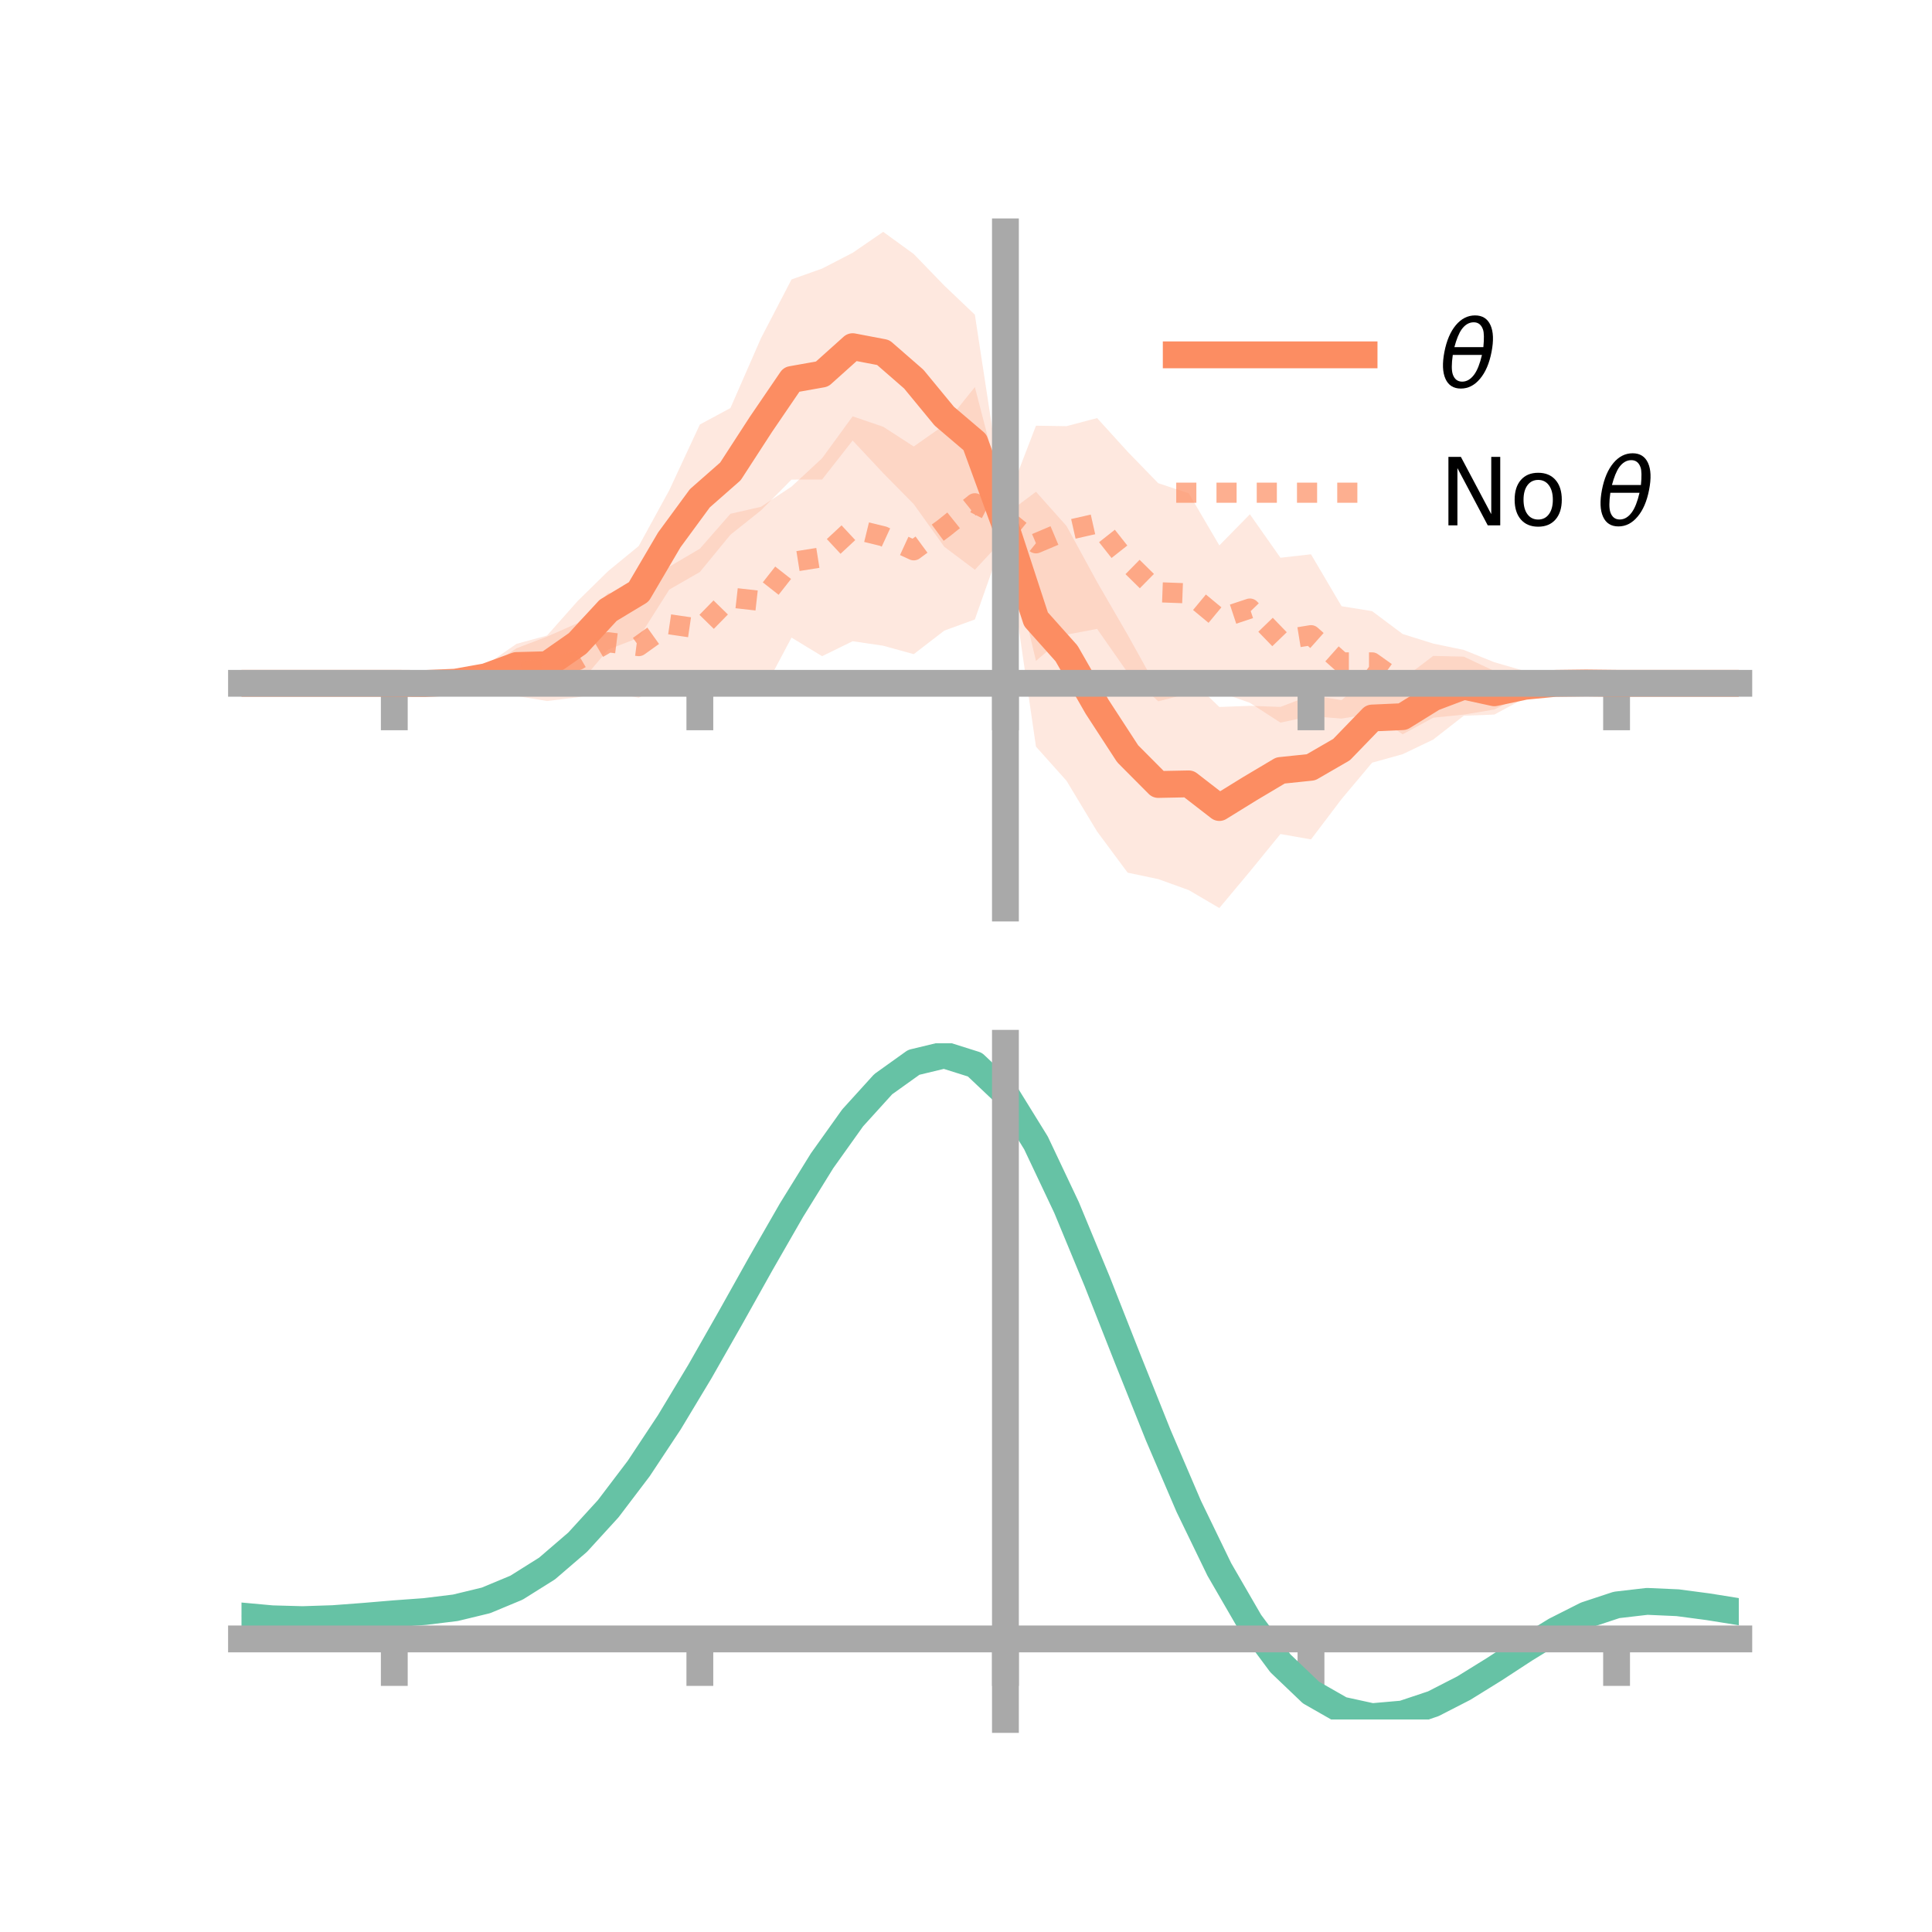 <?xml version="1.0" encoding="utf-8" standalone="no"?>
<!DOCTYPE svg PUBLIC "-//W3C//DTD SVG 1.1//EN"
  "http://www.w3.org/Graphics/SVG/1.1/DTD/svg11.dtd">
<!-- Created with matplotlib (https://matplotlib.org/) -->
<svg height="144pt" version="1.1" viewBox="0 0 144 144" width="144pt" xmlns="http://www.w3.org/2000/svg" xmlns:xlink="http://www.w3.org/1999/xlink">
 <defs>
  <style type="text/css">*{stroke-linecap:butt;stroke-linejoin:round;}</style>
 </defs>
 <g id="figure_1">
  <g id="patch_1">
   <path d="M 0 144 
L 144 144 
L 144 0 
L 0 0 
z
" style="fill:none;"/>
  </g>
  <g id="axes_1">
   <g id="patch_2">
    <path d="M 18 67.68 
L 129.6 67.68 
L 129.6 17.28 
L 18 17.28 
z
" style="fill:none;"/>
   </g>
   <g id="PolyCollection_1">
    <path clip-path="url(#p849d8a2524)" d="M 18 50.93 
L 18 50.93 
L 20.278 50.93 
L 22.555 50.93 
L 24.833 50.93 
L 27.11 50.93 
L 29.388 50.929 
L 31.665 50.737 
L 33.943 50.297 
L 36.22 49.567 
L 38.498 47.989 
L 40.776 47.367 
L 43.053 44.799 
L 45.331 42.564 
L 47.608 40.696 
L 49.886 36.534 
L 52.163 31.641 
L 54.441 30.414 
L 56.718 25.21 
L 58.996 20.828 
L 61.273 20.019 
L 63.551 18.843 
L 65.829 17.28 
L 68.106 18.935 
L 70.384 21.289 
L 72.661 23.455 
L 74.939 38.361 
L 77.216 36.653 
L 79.494 39.207 
L 81.771 43.381 
L 84.049 47.316 
L 86.327 51.418 
L 88.604 50.506 
L 90.882 52.695 
L 93.159 52.608 
L 95.437 52.69 
L 97.714 51.813 
L 99.992 52.183 
L 102.269 50.189 
L 104.547 50.617 
L 106.824 48.887 
L 109.102 48.942 
L 111.38 50.014 
L 113.657 50.275 
L 115.935 50.402 
L 118.212 50.695 
L 120.49 50.93 
L 122.767 50.93 
L 125.045 50.93 
L 127.322 50.93 
L 129.6 50.93 
L 129.6 50.93 
L 129.6 50.93 
L 127.322 50.93 
L 125.045 50.93 
L 122.767 50.93 
L 120.49 50.93 
L 118.212 51.115 
L 115.935 51.466 
L 113.657 52.033 
L 111.38 53.26 
L 109.102 53.345 
L 106.824 55.123 
L 104.547 56.213 
L 102.269 56.845 
L 99.992 59.558 
L 97.714 62.565 
L 95.437 62.164 
L 93.159 64.956 
L 90.882 67.68 
L 88.604 66.344 
L 86.327 65.522 
L 84.049 65.044 
L 81.771 61.976 
L 79.494 58.199 
L 77.216 55.651 
L 74.939 40.022 
L 72.661 42.466 
L 70.384 40.756 
L 68.106 37.577 
L 65.829 35.266 
L 63.551 32.833 
L 61.273 35.742 
L 58.996 35.745 
L 56.718 38.042 
L 54.441 39.857 
L 52.163 42.635 
L 49.886 43.942 
L 47.608 47.537 
L 45.331 48.412 
L 43.053 51.108 
L 40.776 51.718 
L 38.498 51.217 
L 36.22 51.313 
L 33.943 51.393 
L 31.665 51.152 
L 29.388 50.93 
L 27.11 50.93 
L 24.833 50.93 
L 22.555 50.93 
L 20.278 50.93 
L 18 50.93 
z
" style="fill:#fc8d62;fill-opacity:0.2;"/>
   </g>
   <g id="PolyCollection_2">
    <path clip-path="url(#p849d8a2524)" d="M 18 50.93 
L 18 50.93 
L 20.278 50.93 
L 22.555 50.93 
L 24.833 50.93 
L 27.11 50.93 
L 29.388 50.929 
L 31.665 50.718 
L 33.943 50.273 
L 36.22 49.833 
L 38.498 48.318 
L 40.776 47.45 
L 43.053 46.442 
L 45.331 44.204 
L 47.608 44.307 
L 49.886 42.24 
L 52.163 40.897 
L 54.441 38.295 
L 56.718 37.775 
L 58.996 36.267 
L 61.273 34.157 
L 63.551 31.031 
L 65.829 31.808 
L 68.106 33.278 
L 70.384 31.678 
L 72.661 28.851 
L 74.939 37.642 
L 77.216 31.729 
L 79.494 31.764 
L 81.771 31.16 
L 84.049 33.669 
L 86.327 36.014 
L 88.604 36.767 
L 90.882 40.654 
L 93.159 38.332 
L 95.437 41.571 
L 97.714 41.313 
L 99.992 45.183 
L 102.269 45.552 
L 104.547 47.255 
L 106.824 47.968 
L 109.102 48.442 
L 111.38 49.359 
L 113.657 50.018 
L 115.935 50.557 
L 118.212 50.793 
L 120.49 50.93 
L 122.767 50.93 
L 125.045 50.93 
L 127.322 50.93 
L 129.6 50.93 
L 129.6 50.93 
L 129.6 50.93 
L 127.322 50.93 
L 125.045 50.93 
L 122.767 50.93 
L 120.49 50.93 
L 118.212 51.125 
L 115.935 51.49 
L 113.657 51.758 
L 111.38 52.882 
L 109.102 53.263 
L 106.824 53.493 
L 104.547 54.73 
L 102.269 53.191 
L 99.992 53.559 
L 97.714 53.376 
L 95.437 53.86 
L 93.159 52.386 
L 90.882 51.573 
L 88.604 51.686 
L 86.327 52.272 
L 84.049 50.133 
L 81.771 46.874 
L 79.494 47.302 
L 77.216 49.26 
L 74.939 39.697 
L 72.661 46.171 
L 70.384 47.001 
L 68.106 48.757 
L 65.829 48.129 
L 63.551 47.793 
L 61.273 48.909 
L 58.996 47.522 
L 56.718 51.812 
L 54.441 50.777 
L 52.163 52.833 
L 49.886 50.82 
L 47.608 52.006 
L 45.331 51.533 
L 43.053 51.969 
L 40.776 52.251 
L 38.498 51.871 
L 36.22 51.565 
L 33.943 51.232 
L 31.665 51.062 
L 29.388 50.93 
L 27.11 50.93 
L 24.833 50.93 
L 22.555 50.93 
L 20.278 50.93 
L 18 50.93 
z
" style="fill:#fc8d62;fill-opacity:0.2;"/>
   </g>
   <g id="matplotlib.axis_1">
    <g id="xtick_1">
     <g id="line2d_1">
      <defs>
       <path d="M 0 0 
L 0 3.5 
" id="mba70c580e5" style="stroke:#a9a9a9;stroke-width:2;"/>
      </defs>
      <g>
       <use style="fill:#a9a9a9;stroke:#a9a9a9;stroke-width:2;" x="29.388" xlink:href="#mba70c580e5" y="50.93"/>
      </g>
     </g>
    </g>
    <g id="xtick_2">
     <g id="line2d_2">
      <g>
       <use style="fill:#a9a9a9;stroke:#a9a9a9;stroke-width:2;" x="52.163" xlink:href="#mba70c580e5" y="50.93"/>
      </g>
     </g>
    </g>
    <g id="xtick_3">
     <g id="line2d_3">
      <g>
       <use style="fill:#a9a9a9;stroke:#a9a9a9;stroke-width:2;" x="74.939" xlink:href="#mba70c580e5" y="50.93"/>
      </g>
     </g>
    </g>
    <g id="xtick_4">
     <g id="line2d_4">
      <g>
       <use style="fill:#a9a9a9;stroke:#a9a9a9;stroke-width:2;" x="97.714" xlink:href="#mba70c580e5" y="50.93"/>
      </g>
     </g>
    </g>
    <g id="xtick_5">
     <g id="line2d_5">
      <g>
       <use style="fill:#a9a9a9;stroke:#a9a9a9;stroke-width:2;" x="120.49" xlink:href="#mba70c580e5" y="50.93"/>
      </g>
     </g>
    </g>
   </g>
   <g id="matplotlib.axis_2"/>
   <g id="line2d_6">
    <path clip-path="url(#p849d8a2524)" d="M 18 50.93 
L 20.278 50.93 
L 22.555 50.93 
L 24.833 50.93 
L 27.11 50.93 
L 29.388 50.93 
L 31.665 50.944 
L 33.943 50.845 
L 36.22 50.44 
L 38.498 49.603 
L 40.776 49.543 
L 43.053 47.953 
L 45.331 45.488 
L 47.608 44.116 
L 49.886 40.238 
L 52.163 37.138 
L 54.441 35.136 
L 56.718 31.626 
L 58.996 28.286 
L 61.273 27.881 
L 63.551 25.838 
L 65.829 26.273 
L 68.106 28.256 
L 70.384 31.022 
L 72.661 32.961 
L 74.939 39.191 
L 77.216 46.152 
L 79.494 48.703 
L 81.771 52.679 
L 84.049 56.18 
L 86.327 58.47 
L 88.604 58.425 
L 90.882 60.188 
L 93.159 58.782 
L 95.437 57.427 
L 97.714 57.189 
L 99.992 55.87 
L 102.269 53.517 
L 104.547 53.415 
L 106.824 52.005 
L 109.102 51.144 
L 111.38 51.637 
L 113.657 51.154 
L 115.935 50.934 
L 118.212 50.905 
L 120.49 50.93 
L 122.767 50.93 
L 125.045 50.93 
L 127.322 50.93 
L 129.6 50.93 
" style="fill:none;stroke:#fc8d62;stroke-linecap:square;stroke-width:2;"/>
   </g>
   <g id="line2d_7">
    <path clip-path="url(#p849d8a2524)" d="M 18 50.93 
L 20.278 50.93 
L 22.555 50.93 
L 24.833 50.93 
L 27.11 50.93 
L 29.388 50.93 
L 31.665 50.89 
L 33.943 50.752 
L 36.22 50.699 
L 38.498 50.094 
L 40.776 49.85 
L 43.053 49.205 
L 45.331 47.869 
L 47.608 48.157 
L 49.886 46.53 
L 52.163 46.865 
L 54.441 44.536 
L 56.718 44.793 
L 58.996 41.894 
L 61.273 41.533 
L 63.551 39.412 
L 65.829 39.968 
L 68.106 41.017 
L 70.384 39.34 
L 72.661 37.511 
L 74.939 38.669 
L 77.216 40.495 
L 79.494 39.533 
L 81.771 39.017 
L 84.049 41.901 
L 86.327 44.143 
L 88.604 44.227 
L 90.882 46.114 
L 93.159 45.359 
L 95.437 47.715 
L 97.714 47.344 
L 99.992 49.371 
L 102.269 49.371 
L 104.547 50.993 
L 106.824 50.73 
L 109.102 50.852 
L 111.38 51.12 
L 113.657 50.888 
L 115.935 51.024 
L 118.212 50.959 
L 120.49 50.93 
L 122.767 50.93 
L 125.045 50.93 
L 127.322 50.93 
L 129.6 50.93 
" style="fill:none;stroke:#fc8d62;stroke-dasharray:1.5,1.5;stroke-dashoffset:0;stroke-opacity:0.7;stroke-width:1.5;"/>
   </g>
   <g id="patch_3">
    <path d="M 74.939 67.68 
L 74.939 17.28 
" style="fill:none;stroke:#a9a9a9;stroke-linecap:square;stroke-linejoin:miter;stroke-width:2;"/>
   </g>
   <g id="patch_4">
    <path d="M 129.6 67.68 
L 129.6 17.28 
" style="fill:none;"/>
   </g>
   <g id="patch_5">
    <path d="M 18 50.93 
L 129.6 50.93 
" style="fill:none;stroke:#a9a9a9;stroke-linecap:square;stroke-linejoin:miter;stroke-width:2;"/>
   </g>
   <g id="patch_6">
    <path d="M 18 17.28 
L 129.6 17.28 
" style="fill:none;"/>
   </g>
   <g id="legend_1">
    <g id="line2d_8">
     <path d="M 87.67 26.449 
L 101.67 26.449 
" style="fill:none;stroke:#fc8d62;stroke-linecap:square;stroke-width:2;"/>
    </g>
    <g id="line2d_9"/>
    <g id="text_1">
     <!-- $\theta$ -->
     <g transform="translate(107.27 28.899)scale(0.07 -0.07)">
      <defs>
       <path d="M 45.516 34.672 
L 14.453 34.672 
Q 12.359 20.062 14.5 13.875 
Q 17.188 6.25 24.469 6.25 
Q 31.781 6.25 37.359 13.922 
Q 42.234 20.656 45.516 34.672 
z
M 47.016 42.969 
Q 48.344 56.844 46.625 61.719 
Q 43.953 69.438 36.766 69.438 
Q 29.297 69.438 23.828 61.812 
Q 19.531 55.672 16.156 42.969 
z
M 38.188 76.766 
Q 49.906 76.766 54.594 66.406 
Q 59.281 56.109 55.719 37.844 
Q 52.203 19.625 43.453 9.281 
Q 34.766 -1.125 23.047 -1.125 
Q 11.281 -1.125 6.641 9.281 
Q 2 19.625 5.516 37.844 
Q 9.078 56.109 17.719 66.406 
Q 26.422 76.766 38.188 76.766 
z
" id="DejaVuSans-Oblique-952"/>
      </defs>
      <use transform="translate(0 0.234)" xlink:href="#DejaVuSans-Oblique-952"/>
     </g>
    </g>
    <g id="line2d_10">
     <path d="M 87.67 36.724 
L 101.67 36.724 
" style="fill:none;stroke:#fc8d62;stroke-dasharray:1.5,1.5;stroke-dashoffset:0;stroke-opacity:0.7;stroke-width:1.5;"/>
    </g>
    <g id="line2d_11"/>
    <g id="text_2">
     <!-- No $\theta$ -->
     <g transform="translate(107.27 39.174)scale(0.07 -0.07)">
      <defs>
       <path d="M 9.812 72.906 
L 23.094 72.906 
L 55.422 11.922 
L 55.422 72.906 
L 64.984 72.906 
L 64.984 0 
L 51.703 0 
L 19.391 60.984 
L 19.391 0 
L 9.812 0 
z
" id="DejaVuSans-78"/>
       <path d="M 30.609 48.391 
Q 23.391 48.391 19.188 42.75 
Q 14.984 37.109 14.984 27.297 
Q 14.984 17.484 19.156 11.844 
Q 23.344 6.203 30.609 6.203 
Q 37.797 6.203 41.984 11.859 
Q 46.188 17.531 46.188 27.297 
Q 46.188 37.016 41.984 42.703 
Q 37.797 48.391 30.609 48.391 
z
M 30.609 56 
Q 42.328 56 49.016 48.375 
Q 55.719 40.766 55.719 27.297 
Q 55.719 13.875 49.016 6.219 
Q 42.328 -1.422 30.609 -1.422 
Q 18.844 -1.422 12.172 6.219 
Q 5.516 13.875 5.516 27.297 
Q 5.516 40.766 12.172 48.375 
Q 18.844 56 30.609 56 
z
" id="DejaVuSans-111"/>
       <path id="DejaVuSans-32"/>
      </defs>
      <use transform="translate(0 0.234)" xlink:href="#DejaVuSans-78"/>
      <use transform="translate(74.805 0.234)" xlink:href="#DejaVuSans-111"/>
      <use transform="translate(135.986 0.234)" xlink:href="#DejaVuSans-32"/>
      <use transform="translate(167.773 0.234)" xlink:href="#DejaVuSans-Oblique-952"/>
     </g>
    </g>
   </g>
  </g>
  <g id="axes_2">
   <g id="patch_7">
    <path d="M 18 128.16 
L 129.6 128.16 
L 129.6 77.76 
L 18 77.76 
z
" style="fill:none;"/>
   </g>
   <g id="PolyCollection_3">
    <path clip-path="url(#pe0b26607fd)" d="M 18 120.486 
L 18 120.408 
L 20.278 120.625 
L 22.555 120.688 
L 24.833 120.605 
L 27.11 120.425 
L 29.388 120.225 
L 31.665 120.054 
L 33.943 119.77 
L 36.22 119.214 
L 38.498 118.256 
L 40.776 116.806 
L 43.053 114.813 
L 45.331 112.267 
L 47.608 109.202 
L 49.886 105.686 
L 52.163 101.819 
L 54.441 97.731 
L 56.718 93.576 
L 58.996 89.529 
L 61.273 85.78 
L 63.551 82.526 
L 65.829 79.971 
L 68.106 78.317 
L 70.384 77.76 
L 72.661 78.49 
L 74.939 80.676 
L 77.216 84.406 
L 79.494 89.281 
L 81.771 94.854 
L 84.049 100.707 
L 86.327 106.478 
L 88.604 111.864 
L 90.882 116.634 
L 93.159 120.621 
L 95.437 123.729 
L 97.714 125.925 
L 99.992 127.237 
L 102.269 127.741 
L 104.547 127.549 
L 106.824 126.801 
L 109.102 125.652 
L 111.38 124.264 
L 113.657 122.801 
L 115.935 121.424 
L 118.212 120.286 
L 120.49 119.538 
L 122.767 119.277 
L 125.045 119.384 
L 127.322 119.696 
L 129.6 120.074 
L 129.6 120.177 
L 129.6 120.177 
L 127.322 119.824 
L 125.045 119.531 
L 122.767 119.437 
L 120.49 119.705 
L 118.212 120.464 
L 115.935 121.628 
L 113.657 123.048 
L 111.38 124.56 
L 109.102 125.994 
L 106.824 127.181 
L 104.547 127.953 
L 102.269 128.16 
L 99.992 127.669 
L 97.714 126.379 
L 95.437 124.229 
L 93.159 121.199 
L 90.882 117.323 
L 88.604 112.69 
L 86.327 107.455 
L 84.049 101.843 
L 81.771 96.145 
L 79.494 90.717 
L 77.216 85.966 
L 74.939 82.332 
L 72.661 80.209 
L 70.384 79.503 
L 68.106 80.046 
L 65.829 81.649 
L 63.551 84.117 
L 61.273 87.253 
L 58.996 90.859 
L 56.718 94.744 
L 54.441 98.727 
L 52.163 102.641 
L 49.886 106.34 
L 47.608 109.704 
L 45.331 112.638 
L 43.053 115.081 
L 40.776 117.005 
L 38.498 118.416 
L 36.22 119.354 
L 33.943 119.9 
L 31.665 120.174 
L 29.388 120.334 
L 27.11 120.519 
L 24.833 120.68 
L 22.555 120.748 
L 20.278 120.685 
L 18 120.486 
z
" style="fill:#66c2a5;fill-opacity:0.2;"/>
   </g>
   <g id="matplotlib.axis_3">
    <g id="xtick_6">
     <g id="line2d_12">
      <g>
       <use style="fill:#a9a9a9;stroke:#a9a9a9;stroke-width:2;" x="29.388" xlink:href="#mba70c580e5" y="122.155"/>
      </g>
     </g>
    </g>
    <g id="xtick_7">
     <g id="line2d_13">
      <g>
       <use style="fill:#a9a9a9;stroke:#a9a9a9;stroke-width:2;" x="52.163" xlink:href="#mba70c580e5" y="122.155"/>
      </g>
     </g>
    </g>
    <g id="xtick_8">
     <g id="line2d_14">
      <g>
       <use style="fill:#a9a9a9;stroke:#a9a9a9;stroke-width:2;" x="74.939" xlink:href="#mba70c580e5" y="122.155"/>
      </g>
     </g>
    </g>
    <g id="xtick_9">
     <g id="line2d_15">
      <g>
       <use style="fill:#a9a9a9;stroke:#a9a9a9;stroke-width:2;" x="97.714" xlink:href="#mba70c580e5" y="122.155"/>
      </g>
     </g>
    </g>
    <g id="xtick_10">
     <g id="line2d_16">
      <g>
       <use style="fill:#a9a9a9;stroke:#a9a9a9;stroke-width:2;" x="120.49" xlink:href="#mba70c580e5" y="122.155"/>
      </g>
     </g>
    </g>
   </g>
   <g id="matplotlib.axis_4"/>
   <g id="line2d_17">
    <path clip-path="url(#pe0b26607fd)" d="M 18 120.447 
L 20.278 120.655 
L 22.555 120.718 
L 24.833 120.643 
L 27.11 120.472 
L 29.388 120.28 
L 31.665 120.114 
L 33.943 119.835 
L 36.22 119.284 
L 38.498 118.336 
L 40.776 116.906 
L 43.053 114.947 
L 45.331 112.453 
L 47.608 109.453 
L 49.886 106.013 
L 52.163 102.23 
L 54.441 98.229 
L 56.718 94.16 
L 58.996 90.194 
L 61.273 86.516 
L 63.551 83.321 
L 65.829 80.81 
L 68.106 79.181 
L 70.384 78.632 
L 72.661 79.35 
L 74.939 81.504 
L 77.216 85.186 
L 79.494 89.999 
L 81.771 95.499 
L 84.049 101.275 
L 86.327 106.967 
L 88.604 112.277 
L 90.882 116.978 
L 93.159 120.91 
L 95.437 123.979 
L 97.714 126.152 
L 99.992 127.453 
L 102.269 127.95 
L 104.547 127.751 
L 106.824 126.991 
L 109.102 125.823 
L 111.38 124.412 
L 113.657 122.925 
L 115.935 121.526 
L 118.212 120.375 
L 120.49 119.622 
L 122.767 119.357 
L 125.045 119.458 
L 127.322 119.76 
L 129.6 120.125 
" style="fill:none;stroke:#66c2a5;stroke-linecap:square;stroke-width:2;"/>
   </g>
   <g id="patch_8">
    <path d="M 74.939 128.16 
L 74.939 77.76 
" style="fill:none;stroke:#a9a9a9;stroke-linecap:square;stroke-linejoin:miter;stroke-width:2;"/>
   </g>
   <g id="patch_9">
    <path d="M 129.6 128.16 
L 129.6 77.76 
" style="fill:none;"/>
   </g>
   <g id="patch_10">
    <path d="M 18 122.155 
L 129.6 122.155 
" style="fill:none;stroke:#a9a9a9;stroke-linecap:square;stroke-linejoin:miter;stroke-width:2;"/>
   </g>
   <g id="patch_11">
    <path d="M 18 77.76 
L 129.6 77.76 
" style="fill:none;"/>
   </g>
  </g>
 </g>
 <defs>
  <clipPath id="p849d8a2524">
   <rect height="50.4" width="111.6" x="18" y="17.28"/>
  </clipPath>
  <clipPath id="pe0b26607fd">
   <rect height="50.4" width="111.6" x="18" y="77.76"/>
  </clipPath>
 </defs>
</svg>
